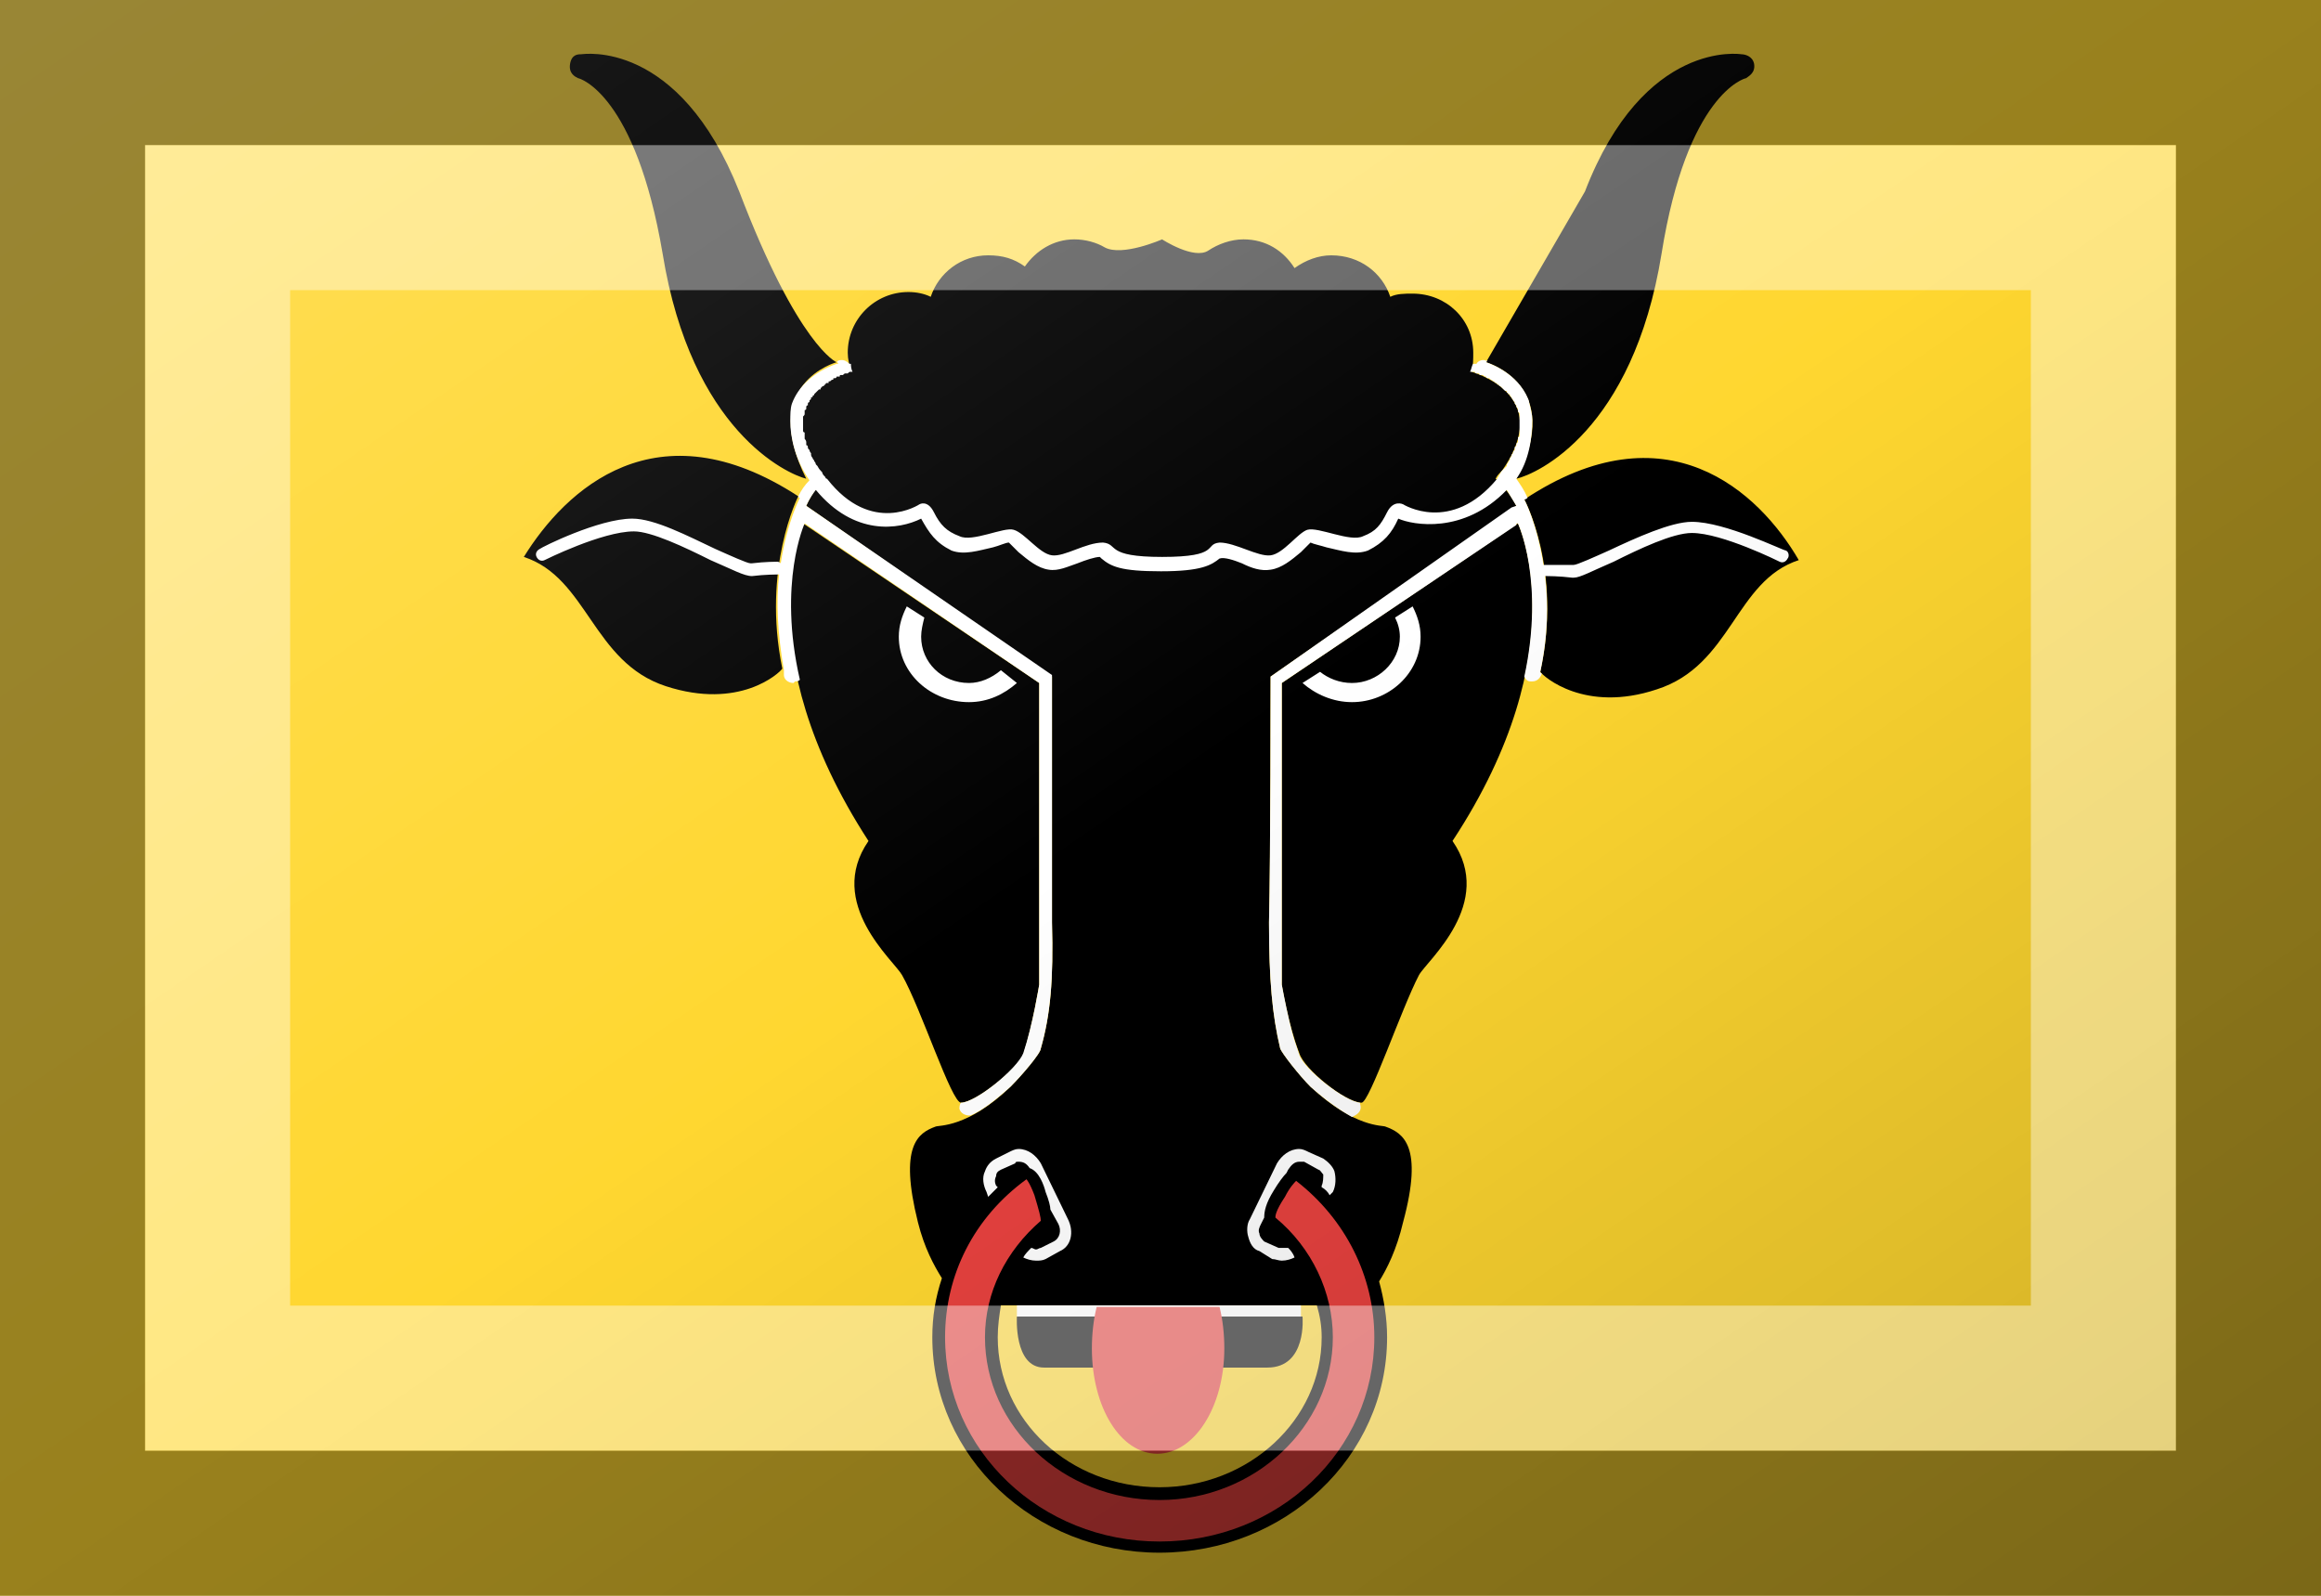 <?xml version="1.0"?>
<svg xmlns="http://www.w3.org/2000/svg" xmlns:xlink="http://www.w3.org/1999/xlink" version="1.1" width="576" height="396" viewBox="0 0 576 396">
<!-- Generated by Kreative Vexillo v1.0 -->
<style>
.black{fill:rgb(0,0,0);}
.red{fill:rgb(232,66,63);}
.white{fill:rgb(255,255,255);}
.yellow{fill:rgb(255,215,48);}
</style>
<defs>
<path id="e1" d="M -0.37 -0.46 C -0.369 -0.466 -0.365 -0.466 -0.363 -0.466 C -0.362 -0.466 -0.302 -0.476 -0.264 -0.38 C -0.227 -0.283 -0.203 -0.273 -0.203 -0.273 S -0.252 -0.26 -0.222 -0.2 C -0.234 -0.203 -0.294 -0.23 -0.312 -0.341 C -0.329 -0.441 -0.364 -0.451 -0.365 -0.451 C -0.367 -0.452 -0.371 -0.454 -0.37 -0.46 Z M 0.223 -0.2 C 0.236 -0.203 0.296 -0.23 0.314 -0.341 C 0.33 -0.441 0.366 -0.451 0.367 -0.451 C 0.368 -0.452 0.373 -0.454 0.372 -0.46 C 0.371 -0.465 0.366 -0.466 0.364 -0.466 C 0.364 -0.466 0.303 -0.476 0.266 -0.38 L 0.204 -0.273 C 0.204 -0.273 0.254 -0.259 0.223 -0.2 Z M 0.228 -0.187 C 0.228 -0.187 0.252 -0.143 0.238 -0.079 C 0.24 -0.076 0.266 -0.053 0.311 -0.068 C 0.358 -0.083 0.36 -0.136 0.4 -0.149 C 0.375 -0.192 0.317 -0.246 0.228 -0.187 Z M -0.227 -0.189 C -0.316 -0.247 -0.373 -0.193 -0.399 -0.151 C -0.359 -0.138 -0.356 -0.085 -0.31 -0.07 C -0.264 -0.055 -0.239 -0.078 -0.237 -0.081 C -0.25 -0.144 -0.227 -0.189 -0.227 -0.189 Z M -0.125 0.191 C -0.116 0.191 -0.09 0.17 -0.086 0.161 C -0.08 0.142 -0.076 0.117 -0.076 0.117 L -0.076 -0.072 L -0.224 -0.172 C -0.224 -0.172 -0.261 -0.093 -0.183 0.027 C -0.21 0.066 -0.167 0.102 -0.162 0.111 C -0.15 0.132 -0.131 0.191 -0.125 0.191 Z M -0.09 0.325 C -0.09 0.325 -0.092 0.357 -0.073 0.357 H 0.067 C 0.092 0.357 0.089 0.325 0.089 0.325 H -0.09 Z M 0.224 -0.172 L 0.076 -0.072 L 0.076 0.117 C 0.076 0.117 0.08 0.142 0.087 0.16 C 0.09 0.17 0.116 0.191 0.126 0.191 C 0.131 0.191 0.151 0.132 0.162 0.111 C 0.167 0.102 0.21 0.066 0.183 0.027 C 0.262 -0.093 0.224 -0.172 0.224 -0.172 Z M 0.152 0.266 C 0.148 0.283 0.142 0.295 0.137 0.303 C 0.14 0.314 0.142 0.326 0.142 0.338 C 0.142 0.413 0.078 0.473 -6.9999695E-4 0.473 C -0.079 0.473 -0.143 0.413 -0.143 0.338 C -0.143 0.325 -0.141 0.313 -0.137 0.301 C -0.142 0.293 -0.148 0.282 -0.152 0.266 C -0.164 0.218 -0.152 0.21 -0.141 0.206 C -0.139 0.205 -0.121 0.207 -0.094 0.181 C -0.087 0.174 -0.075 0.16 -0.075 0.157 C -0.069 0.136 -0.067 0.114 -0.068 0.078 C -0.068 0.037 -0.068 -0.076 -0.068 -0.076 L -0.222 -0.183 C -0.222 -0.183 -0.218 -0.193 -0.21 -0.2 C -0.211 -0.201 -0.212 -0.203 -0.213 -0.204 C -0.242 -0.245 -0.21 -0.263 -0.194 -0.268 C -0.195 -0.271 -0.196 -0.275 -0.196 -0.279 C -0.196 -0.3 -0.179 -0.317 -0.158 -0.317 C -0.153 -0.317 -0.148 -0.316 -0.144 -0.314 C -0.139 -0.329 -0.125 -0.34 -0.108 -0.34 C -0.099 -0.34 -0.092 -0.338 -0.085 -0.333 C -0.078 -0.343 -0.067 -0.35 -0.054 -0.35 C -0.047 -0.35 -0.04 -0.348 -0.035 -0.345 C -0.024 -0.339 0.001 -0.35 0.001 -0.35 S 0.021 -0.337 0.03 -0.343 C 0.036 -0.347 0.044 -0.35 0.052 -0.35 C 0.066 -0.35 0.077 -0.343 0.084 -0.332 C 0.091 -0.337 0.099 -0.34 0.107 -0.34 C 0.125 -0.34 0.139 -0.329 0.144 -0.314 C 0.148 -0.316 0.153 -0.316 0.158 -0.316 C 0.179 -0.316 0.196 -0.3 0.196 -0.279 C 0.196 -0.275 0.196 -0.271 0.195 -0.267 C 0.211 -0.262 0.242 -0.245 0.214 -0.205 C 0.212 -0.203 0.211 -0.202 0.21 -0.2 C 0.218 -0.193 0.223 -0.183 0.223 -0.183 L 0.069 -0.076 C 0.069 -0.076 0.069 0.037 0.068 0.078 C 0.068 0.114 0.07 0.136 0.075 0.157 C 0.076 0.16 0.087 0.174 0.094 0.181 C 0.122 0.207 0.139 0.205 0.141 0.206 C 0.152 0.21 0.165 0.218 0.152 0.266 Z M 0.101 0.338 C 0.101 0.331 0.1 0.325 0.098 0.318 H -0.1 C -0.101 0.324 -0.102 0.331 -0.102 0.338 C -0.102 0.39 -0.057 0.432 -5.9999526E-4 0.432 C 0.055 0.432 0.101 0.39 0.101 0.338 Z"/>
<path id="e2" d="M -0.09 0.318 H 0.088 V 0.325 H -0.09 C -0.09 0.325 -0.09 0.325 -0.09 0.327 H -0.09 V 0.318 Z M -0.082 0.232 C -0.076 0.234 -0.073 0.243 -0.072 0.247 C -0.07 0.252 -0.069 0.256 -0.069 0.258 L -0.064 0.267 C -0.062 0.271 -0.063 0.276 -0.067 0.278 L -0.075 0.282 C -0.076 0.282 -0.077 0.283 -0.078 0.283 C -0.079 0.283 -0.08 0.282 -0.081 0.282 C -0.083 0.284 -0.085 0.286 -0.086 0.288 C -0.084 0.289 -0.081 0.29 -0.078 0.29 C -0.076 0.29 -0.074 0.29 -0.072 0.289 L -0.063 0.284 C -0.056 0.281 -0.054 0.272 -0.058 0.264 L -0.075 0.229 C -0.078 0.224 -0.083 0.22 -0.089 0.22 C -0.091 0.22 -0.093 0.221 -0.095 0.222 L -0.103 0.226 C -0.107 0.228 -0.109 0.231 -0.11 0.234 C -0.112 0.238 -0.111 0.243 -0.109 0.247 L -0.108 0.25 C -0.106 0.248 -0.104 0.246 -0.102 0.244 L -0.103 0.243 C -0.104 0.241 -0.104 0.239 -0.103 0.237 C -0.103 0.235 -0.102 0.234 -0.1 0.233 L -0.091 0.229 C -0.091 0.228 -0.09 0.228 -0.089 0.228 C -0.086 0.228 -0.084 0.229 -0.082 0.232 Z M -0.09 -0.072 L -0.1 -0.08 C -0.106 -0.075 -0.113 -0.072 -0.12 -0.072 C -0.137 -0.072 -0.15 -0.085 -0.15 -0.101 C -0.15 -0.105 -0.149 -0.109 -0.148 -0.113 L -0.159 -0.12 C -0.162 -0.114 -0.164 -0.108 -0.164 -0.101 C -0.164 -0.078 -0.144 -0.06 -0.12 -0.06 C -0.108 -0.06 -0.098 -0.065 -0.09 -0.072 Z M 0.147 -0.113 C 0.149 -0.109 0.15 -0.105 0.15 -0.101 C 0.15 -0.085 0.136 -0.072 0.12 -0.072 C 0.112 -0.072 0.105 -0.075 0.1 -0.079 L 0.089 -0.072 C 0.097 -0.065 0.108 -0.06 0.12 -0.06 C 0.143 -0.06 0.163 -0.078 0.163 -0.101 C 0.163 -0.108 0.161 -0.114 0.158 -0.12 L 0.147 -0.113 Z M 0.392 -0.155 C 0.39 -0.155 0.354 -0.173 0.333 -0.173 C 0.32 -0.173 0.298 -0.163 0.281 -0.155 C 0.272 -0.151 0.261 -0.146 0.259 -0.146 C 0.25 -0.146 0.242 -0.146 0.242 -0.146 C 0.241 -0.146 0.241 -0.146 0.24 -0.146 C 0.236 -0.172 0.228 -0.187 0.228 -0.187 C 0.229 -0.187 0.23 -0.188 0.23 -0.188 C 0.228 -0.193 0.225 -0.197 0.223 -0.2 C 0.231 -0.211 0.233 -0.226 0.233 -0.237 C 0.233 -0.24 0.232 -0.244 0.231 -0.248 C 0.231 -0.249 0.23 -0.251 0.229 -0.253 C 0.221 -0.268 0.204 -0.273 0.204 -0.273 L 0.205 -0.274 C 0.205 -0.274 0.205 -0.274 0.204 -0.274 C 0.202 -0.275 0.199 -0.274 0.198 -0.272 L 0.196 -0.272 C 0.195 -0.271 0.195 -0.269 0.194 -0.267 C 0.195 -0.267 0.196 -0.267 0.197 -0.267 L 0.197 -0.267 C 0.197 -0.266 0.198 -0.266 0.198 -0.266 C 0.198 -0.266 0.198 -0.266 0.199 -0.266 C 0.199 -0.266 0.2 -0.266 0.2 -0.265 C 0.2 -0.265 0.2 -0.265 0.2 -0.265 C 0.201 -0.265 0.201 -0.265 0.202 -0.265 C 0.202 -0.265 0.202 -0.265 0.202 -0.265 C 0.203 -0.264 0.203 -0.264 0.204 -0.264 C 0.204 -0.264 0.204 -0.264 0.204 -0.264 C 0.204 -0.263 0.205 -0.263 0.205 -0.263 C 0.205 -0.263 0.206 -0.263 0.206 -0.263 C 0.206 -0.263 0.207 -0.262 0.207 -0.262 C 0.207 -0.262 0.207 -0.262 0.207 -0.262 C 0.208 -0.262 0.208 -0.261 0.209 -0.261 C 0.209 -0.261 0.209 -0.261 0.209 -0.261 C 0.21 -0.26 0.21 -0.26 0.21 -0.26 C 0.211 -0.26 0.211 -0.26 0.211 -0.259 C 0.211 -0.259 0.212 -0.259 0.212 -0.259 C 0.212 -0.259 0.212 -0.258 0.213 -0.258 C 0.213 -0.258 0.213 -0.258 0.214 -0.257 C 0.214 -0.257 0.214 -0.257 0.214 -0.257 C 0.215 -0.256 0.215 -0.256 0.216 -0.255 C 0.216 -0.255 0.217 -0.255 0.217 -0.255 C 0.217 -0.254 0.217 -0.254 0.217 -0.254 C 0.218 -0.254 0.218 -0.253 0.218 -0.253 C 0.219 -0.253 0.219 -0.253 0.219 -0.252 C 0.219 -0.252 0.219 -0.252 0.22 -0.251 C 0.22 -0.251 0.22 -0.251 0.22 -0.251 C 0.22 -0.25 0.221 -0.25 0.221 -0.249 C 0.221 -0.249 0.221 -0.249 0.221 -0.249 C 0.222 -0.248 0.222 -0.248 0.222 -0.248 C 0.222 -0.247 0.222 -0.247 0.222 -0.247 C 0.223 -0.246 0.223 -0.246 0.223 -0.246 C 0.223 -0.245 0.223 -0.245 0.223 -0.245 C 0.224 -0.244 0.224 -0.244 0.224 -0.243 C 0.224 -0.243 0.224 -0.243 0.224 -0.243 C 0.224 -0.242 0.224 -0.242 0.225 -0.241 C 0.225 -0.241 0.225 -0.241 0.225 -0.24 C 0.225 -0.24 0.225 -0.239 0.225 -0.239 C 0.225 -0.239 0.225 -0.238 0.225 -0.238 C 0.225 -0.237 0.225 -0.237 0.225 -0.237 C 0.225 -0.236 0.225 -0.236 0.225 -0.235 C 0.225 -0.235 0.225 -0.234 0.225 -0.234 C 0.225 -0.234 0.225 -0.233 0.225 -0.233 C 0.225 -0.232 0.225 -0.232 0.225 -0.231 C 0.225 -0.231 0.225 -0.231 0.225 -0.23 C 0.225 -0.23 0.225 -0.229 0.225 -0.229 C 0.225 -0.228 0.225 -0.228 0.225 -0.227 C 0.225 -0.227 0.225 -0.226 0.224 -0.226 C 0.224 -0.225 0.224 -0.225 0.224 -0.225 C 0.224 -0.224 0.224 -0.223 0.224 -0.223 C 0.223 -0.222 0.223 -0.222 0.223 -0.222 C 0.223 -0.221 0.223 -0.22 0.222 -0.22 C 0.222 -0.219 0.222 -0.219 0.222 -0.218 C 0.222 -0.218 0.221 -0.217 0.221 -0.217 C 0.221 -0.216 0.221 -0.216 0.22 -0.215 C 0.22 -0.214 0.22 -0.214 0.219 -0.213 C 0.219 -0.213 0.219 -0.212 0.219 -0.212 C 0.218 -0.211 0.218 -0.21 0.217 -0.209 C 0.217 -0.209 0.217 -0.209 0.217 -0.208 C 0.216 -0.207 0.215 -0.206 0.214 -0.205 C 0.213 -0.204 0.213 -0.203 0.212 -0.202 C 0.212 -0.201 0.211 -0.201 0.211 -0.2 C 0.182 -0.165 0.152 -0.184 0.152 -0.184 S 0.146 -0.187 0.142 -0.179 C 0.138 -0.171 0.135 -0.167 0.127 -0.164 C 0.119 -0.16 0.099 -0.17 0.092 -0.168 C 0.086 -0.166 0.077 -0.153 0.069 -0.152 C 0.061 -0.151 0.047 -0.16 0.037 -0.16 C 0.027 -0.159 0.038 -0.151 0.001 -0.151 C -0.035 -0.151 -0.026 -0.159 -0.036 -0.16 C -0.047 -0.16 -0.06 -0.151 -0.068 -0.152 C -0.076 -0.153 -0.085 -0.166 -0.092 -0.168 C -0.098 -0.17 -0.118 -0.16 -0.126 -0.164 C -0.134 -0.167 -0.138 -0.171 -0.142 -0.179 C -0.146 -0.187 -0.151 -0.184 -0.151 -0.184 S -0.181 -0.164 -0.209 -0.2 L -0.209 -0.2 C -0.21 -0.2 -0.21 -0.201 -0.21 -0.201 C -0.211 -0.202 -0.212 -0.203 -0.212 -0.204 C -0.213 -0.205 -0.214 -0.206 -0.215 -0.208 C -0.215 -0.208 -0.215 -0.208 -0.216 -0.209 C -0.216 -0.21 -0.217 -0.211 -0.217 -0.211 C -0.217 -0.212 -0.218 -0.212 -0.218 -0.213 C -0.218 -0.213 -0.219 -0.214 -0.219 -0.215 C -0.219 -0.215 -0.219 -0.216 -0.219 -0.216 C -0.22 -0.217 -0.22 -0.218 -0.22 -0.218 C -0.221 -0.219 -0.221 -0.219 -0.221 -0.22 C -0.221 -0.22 -0.221 -0.221 -0.222 -0.221 C -0.222 -0.222 -0.222 -0.222 -0.222 -0.223 C -0.222 -0.223 -0.222 -0.224 -0.223 -0.225 C -0.223 -0.225 -0.223 -0.225 -0.223 -0.226 C -0.223 -0.226 -0.223 -0.227 -0.223 -0.227 C -0.223 -0.228 -0.223 -0.228 -0.223 -0.229 C -0.224 -0.229 -0.224 -0.23 -0.224 -0.23 C -0.224 -0.231 -0.224 -0.231 -0.224 -0.231 C -0.224 -0.232 -0.224 -0.233 -0.224 -0.233 C -0.224 -0.233 -0.224 -0.234 -0.224 -0.234 C -0.224 -0.235 -0.224 -0.235 -0.224 -0.236 C -0.224 -0.236 -0.224 -0.236 -0.224 -0.237 C -0.224 -0.237 -0.224 -0.238 -0.224 -0.238 C -0.224 -0.238 -0.224 -0.239 -0.224 -0.239 C -0.223 -0.24 -0.223 -0.24 -0.223 -0.241 C -0.223 -0.241 -0.223 -0.241 -0.223 -0.242 C -0.223 -0.242 -0.223 -0.242 -0.223 -0.243 C -0.223 -0.243 -0.222 -0.243 -0.222 -0.244 C -0.222 -0.244 -0.222 -0.245 -0.222 -0.245 C -0.222 -0.245 -0.222 -0.246 -0.221 -0.246 C -0.221 -0.246 -0.221 -0.247 -0.221 -0.247 C -0.221 -0.247 -0.221 -0.248 -0.22 -0.248 C -0.22 -0.248 -0.22 -0.249 -0.22 -0.249 C -0.22 -0.249 -0.219 -0.25 -0.219 -0.25 C -0.219 -0.25 -0.219 -0.251 -0.219 -0.251 C -0.218 -0.251 -0.218 -0.251 -0.218 -0.252 C -0.218 -0.252 -0.217 -0.252 -0.217 -0.253 C -0.217 -0.253 -0.217 -0.253 -0.217 -0.253 C -0.216 -0.254 -0.216 -0.254 -0.216 -0.254 C -0.216 -0.254 -0.215 -0.255 -0.215 -0.255 C -0.215 -0.255 -0.215 -0.255 -0.214 -0.256 C -0.214 -0.256 -0.214 -0.256 -0.213 -0.256 C -0.213 -0.257 -0.213 -0.257 -0.213 -0.257 C -0.212 -0.257 -0.212 -0.258 -0.212 -0.258 C -0.212 -0.258 -0.211 -0.258 -0.211 -0.258 C -0.211 -0.259 -0.21 -0.259 -0.21 -0.259 C -0.21 -0.259 -0.21 -0.26 -0.209 -0.26 C -0.209 -0.26 -0.209 -0.26 -0.208 -0.26 C -0.208 -0.261 -0.208 -0.261 -0.208 -0.261 C -0.207 -0.261 -0.207 -0.261 -0.206 -0.262 C -0.206 -0.262 -0.206 -0.262 -0.206 -0.262 C -0.205 -0.262 -0.205 -0.262 -0.205 -0.263 C -0.204 -0.263 -0.204 -0.263 -0.204 -0.263 C -0.204 -0.263 -0.203 -0.263 -0.203 -0.264 C -0.203 -0.264 -0.202 -0.264 -0.202 -0.264 C -0.202 -0.264 -0.201 -0.264 -0.201 -0.264 C -0.201 -0.265 -0.201 -0.265 -0.2 -0.265 C -0.2 -0.265 -0.2 -0.265 -0.199 -0.265 C -0.199 -0.265 -0.199 -0.265 -0.199 -0.265 C -0.198 -0.266 -0.198 -0.266 -0.197 -0.266 C -0.197 -0.266 -0.197 -0.266 -0.197 -0.266 C -0.197 -0.266 -0.196 -0.266 -0.196 -0.266 C -0.196 -0.266 -0.196 -0.266 -0.196 -0.266 C -0.195 -0.267 -0.195 -0.267 -0.194 -0.267 C -0.194 -0.267 -0.193 -0.267 -0.193 -0.267 C -0.194 -0.269 -0.194 -0.271 -0.194 -0.272 L -0.195 -0.272 C -0.197 -0.274 -0.199 -0.275 -0.202 -0.274 C -0.202 -0.274 -0.203 -0.273 -0.203 -0.273 C -0.202 -0.273 -0.202 -0.272 -0.202 -0.272 S -0.202 -0.272 -0.202 -0.272 L -0.203 -0.272 C -0.217 -0.267 -0.227 -0.258 -0.231 -0.247 C -0.232 -0.244 -0.232 -0.24 -0.232 -0.236 C -0.232 -0.226 -0.229 -0.212 -0.22 -0.199 C -0.223 -0.196 -0.225 -0.193 -0.227 -0.189 C -0.227 -0.188 -0.226 -0.188 -0.226 -0.188 C -0.226 -0.188 -0.234 -0.173 -0.238 -0.147 C -0.238 -0.147 -0.239 -0.148 -0.24 -0.148 C -0.24 -0.148 -0.248 -0.148 -0.256 -0.147 C -0.256 -0.147 -0.256 -0.147 -0.257 -0.147 C -0.259 -0.147 -0.27 -0.152 -0.279 -0.156 C -0.296 -0.164 -0.317 -0.175 -0.331 -0.175 C -0.352 -0.175 -0.388 -0.157 -0.389 -0.156 C -0.391 -0.155 -0.392 -0.153 -0.391 -0.151 C -0.39 -0.149 -0.388 -0.148 -0.386 -0.149 C -0.386 -0.149 -0.35 -0.167 -0.33 -0.167 C -0.319 -0.167 -0.298 -0.157 -0.282 -0.149 C -0.268 -0.143 -0.261 -0.139 -0.256 -0.139 C -0.256 -0.139 -0.256 -0.139 -0.256 -0.139 C -0.248 -0.14 -0.24 -0.14 -0.24 -0.14 C -0.239 -0.14 -0.239 -0.14 -0.239 -0.14 C -0.241 -0.123 -0.24 -0.103 -0.236 -0.08 C -0.236 -0.08 -0.236 -0.079 -0.236 -0.079 C -0.236 -0.078 -0.236 -0.078 -0.236 -0.077 C -0.236 -0.074 -0.233 -0.072 -0.23 -0.072 C -0.23 -0.072 -0.23 -0.072 -0.229 -0.073 C -0.228 -0.073 -0.227 -0.073 -0.226 -0.074 C -0.24 -0.135 -0.223 -0.172 -0.223 -0.172 L -0.076 -0.072 L -0.076 0.117 C -0.076 0.117 -0.08 0.142 -0.086 0.16 C -0.09 0.17 -0.116 0.191 -0.125 0.191 C -0.126 0.192 -0.126 0.194 -0.126 0.195 C -0.125 0.198 -0.122 0.199 -0.12 0.199 C -0.12 0.199 -0.12 0.199 -0.119 0.199 C -0.112 0.196 -0.104 0.19 -0.094 0.181 C -0.087 0.174 -0.075 0.16 -0.075 0.157 C -0.069 0.136 -0.067 0.114 -0.068 0.078 C -0.068 0.037 -0.068 -0.077 -0.068 -0.077 L -0.222 -0.183 C -0.222 -0.183 -0.22 -0.188 -0.216 -0.193 C -0.192 -0.164 -0.164 -0.168 -0.15 -0.175 C -0.15 -0.175 -0.15 -0.175 -0.15 -0.175 C -0.145 -0.166 -0.141 -0.16 -0.131 -0.155 C -0.123 -0.152 -0.114 -0.155 -0.105 -0.157 C -0.101 -0.158 -0.097 -0.16 -0.095 -0.16 C -0.094 -0.159 -0.091 -0.156 -0.089 -0.154 C -0.083 -0.149 -0.077 -0.144 -0.07 -0.143 C -0.064 -0.142 -0.058 -0.145 -0.052 -0.147 C -0.047 -0.149 -0.041 -0.151 -0.038 -0.151 C -0.038 -0.151 -0.037 -0.15 -0.037 -0.15 C -0.037 -0.15 -0.037 -0.15 -0.037 -0.15 C -0.031 -0.145 -0.025 -0.142 2.99979E-4 -0.142 C 0.026 -0.142 0.032 -0.146 0.037 -0.15 C 0.037 -0.15 0.037 -0.15 0.037 -0.15 C 0.037 -0.15 0.037 -0.15 0.037 -0.15 C 0.04 -0.151 0.046 -0.149 0.051 -0.147 C 0.057 -0.144 0.063 -0.142 0.069 -0.143 C 0.076 -0.144 0.082 -0.149 0.088 -0.154 C 0.09 -0.156 0.093 -0.159 0.094 -0.16 C 0.096 -0.159 0.101 -0.158 0.104 -0.157 C 0.113 -0.155 0.122 -0.152 0.13 -0.155 C 0.14 -0.16 0.145 -0.166 0.149 -0.175 C 0.149 -0.175 0.149 -0.175 0.149 -0.175 C 0.158 -0.171 0.19 -0.165 0.217 -0.193 C 0.22 -0.188 0.223 -0.183 0.223 -0.183 L 0.22 -0.182 C 0.22 -0.182 0.22 -0.182 0.22 -0.182 C 0.22 -0.182 0.22 -0.182 0.22 -0.182 L 0.069 -0.076 C 0.069 -0.076 0.069 0.037 0.068 0.078 C 0.068 0.114 0.07 0.136 0.075 0.157 C 0.076 0.16 0.087 0.174 0.094 0.181 C 0.104 0.19 0.113 0.196 0.12 0.2 C 0.122 0.199 0.124 0.198 0.125 0.196 C 0.126 0.194 0.125 0.192 0.125 0.191 C 0.115 0.19 0.09 0.17 0.087 0.161 C 0.086 0.158 0.085 0.155 0.084 0.152 C 0.083 0.149 0.082 0.145 0.081 0.141 C 0.078 0.128 0.076 0.117 0.076 0.117 L 0.076 -0.072 L 0.223 -0.171 C 0.223 -0.172 0.223 -0.172 0.224 -0.172 C 0.224 -0.172 0.224 -0.172 0.224 -0.172 L 0.224 -0.172 C 0.224 -0.172 0.241 -0.136 0.228 -0.076 C 0.229 -0.074 0.23 -0.073 0.232 -0.073 C 0.232 -0.073 0.233 -0.073 0.233 -0.073 C 0.236 -0.073 0.238 -0.075 0.239 -0.078 C 0.238 -0.078 0.238 -0.079 0.238 -0.079 C 0.243 -0.102 0.243 -0.122 0.241 -0.139 C 0.241 -0.139 0.242 -0.139 0.242 -0.139 C 0.242 -0.139 0.25 -0.139 0.258 -0.138 C 0.258 -0.138 0.258 -0.138 0.259 -0.138 C 0.263 -0.138 0.27 -0.142 0.284 -0.148 C 0.3 -0.156 0.321 -0.166 0.333 -0.166 C 0.352 -0.166 0.388 -0.148 0.388 -0.148 C 0.39 -0.147 0.392 -0.148 0.393 -0.15 C 0.394 -0.151 0.394 -0.154 0.392 -0.155 Z M 0.102 0.226 L 0.093 0.222 C 0.091 0.221 0.089 0.22 0.087 0.22 C 0.081 0.22 0.076 0.224 0.073 0.229 L 0.056 0.264 C 0.054 0.267 0.054 0.272 0.055 0.275 C 0.056 0.279 0.058 0.283 0.062 0.284 L 0.07 0.289 C 0.072 0.289 0.074 0.29 0.076 0.29 C 0.076 0.29 0.076 0.29 0.076 0.29 C 0.079 0.29 0.082 0.289 0.084 0.288 C 0.083 0.285 0.081 0.283 0.08 0.282 C 0.079 0.282 0.078 0.282 0.076 0.282 C 0.075 0.282 0.074 0.282 0.074 0.282 L 0.065 0.278 C 0.064 0.277 0.062 0.275 0.062 0.273 C 0.061 0.271 0.062 0.269 0.063 0.267 L 0.065 0.263 C 0.065 0.259 0.066 0.254 0.071 0.246 C 0.074 0.241 0.077 0.237 0.079 0.235 L 0.08 0.233 C 0.082 0.23 0.084 0.228 0.087 0.228 C 0.088 0.228 0.089 0.228 0.09 0.228 L 0.099 0.233 C 0.1 0.233 0.101 0.235 0.102 0.236 C 0.102 0.238 0.102 0.241 0.101 0.243 L 0.101 0.244 C 0.103 0.245 0.105 0.247 0.106 0.249 L 0.108 0.247 C 0.11 0.243 0.11 0.238 0.109 0.234 C 0.108 0.231 0.105 0.228 0.102 0.226 Z"/>
<path id="e3" d="M 0.134 0.338 C 0.134 0.409 0.074 0.466 -5.9999526E-4 0.466 C -0.075 0.466 -0.135 0.409 -0.135 0.338 C -0.135 0.299 -0.117 0.263 -0.084 0.239 C -0.084 0.239 -0.082 0.241 -0.079 0.249 C -0.076 0.259 -0.075 0.263 -0.075 0.265 C -0.097 0.284 -0.11 0.31 -0.11 0.338 C -0.11 0.394 -0.061 0.44 -6.000027E-4 0.44 C 0.059 0.44 0.108 0.394 0.108 0.338 C 0.108 0.31 0.095 0.282 0.072 0.263 C 0.072 0.262 0.072 0.259 0.078 0.25 C 0.081 0.244 0.084 0.241 0.085 0.24 C 0.116 0.264 0.134 0.3 0.134 0.338 Z M 0.037 0.319 C 0.029 0.319 -0.019 0.319 -0.04 0.319 C -0.042 0.327 -0.043 0.336 -0.043 0.345 C -0.043 0.382 -0.025 0.411 -0.002 0.411 C 0.021 0.411 0.04 0.382 0.04 0.345 C 0.04 0.336 0.039 0.327 0.037 0.319"/>
<linearGradient id="glaze" x1="0%" y1="0%" x2="100%" y2="100%">
<stop offset="0%" stop-color="rgb(255,255,255)" stop-opacity="0.2"/>
<stop offset="49.999%" stop-color="rgb(255,255,255)" stop-opacity="0.0"/>
<stop offset="50.001%" stop-color="rgb(0,0,0)" stop-opacity="0.0"/>
<stop offset="100%" stop-color="rgb(0,0,0)" stop-opacity="0.2"/>
</linearGradient>
</defs>
<g>
<rect x="0" y="0" width="576" height="396" class="yellow"/>
<use xlink:href="#e1" transform="translate(288 198) scale(396 396) rotate(0)" class="black"/>
<use xlink:href="#e2" transform="translate(288 198) scale(396 396) rotate(0)" class="white"/>
<use xlink:href="#e3" transform="translate(288 198) scale(396 396) rotate(0)" class="red"/>
</g>
<g>
<rect x="0" y="0" width="576" height="396" fill="url(#glaze)"/>
<path d="M 36 36 L 540 36 L 540 360 L 36 360 Z M 72 72 L 72 324 L 504 324 L 504 72 Z" fill="rgb(255,255,255)" opacity="0.4"/>
<path d="M 0 0 L 576 0 L 576 396 L 0 396 Z M 36 36 L 36 360 L 540 360 L 540 36 Z" fill="rgb(0,0,0)" opacity="0.4"/>
</g>
</svg>
